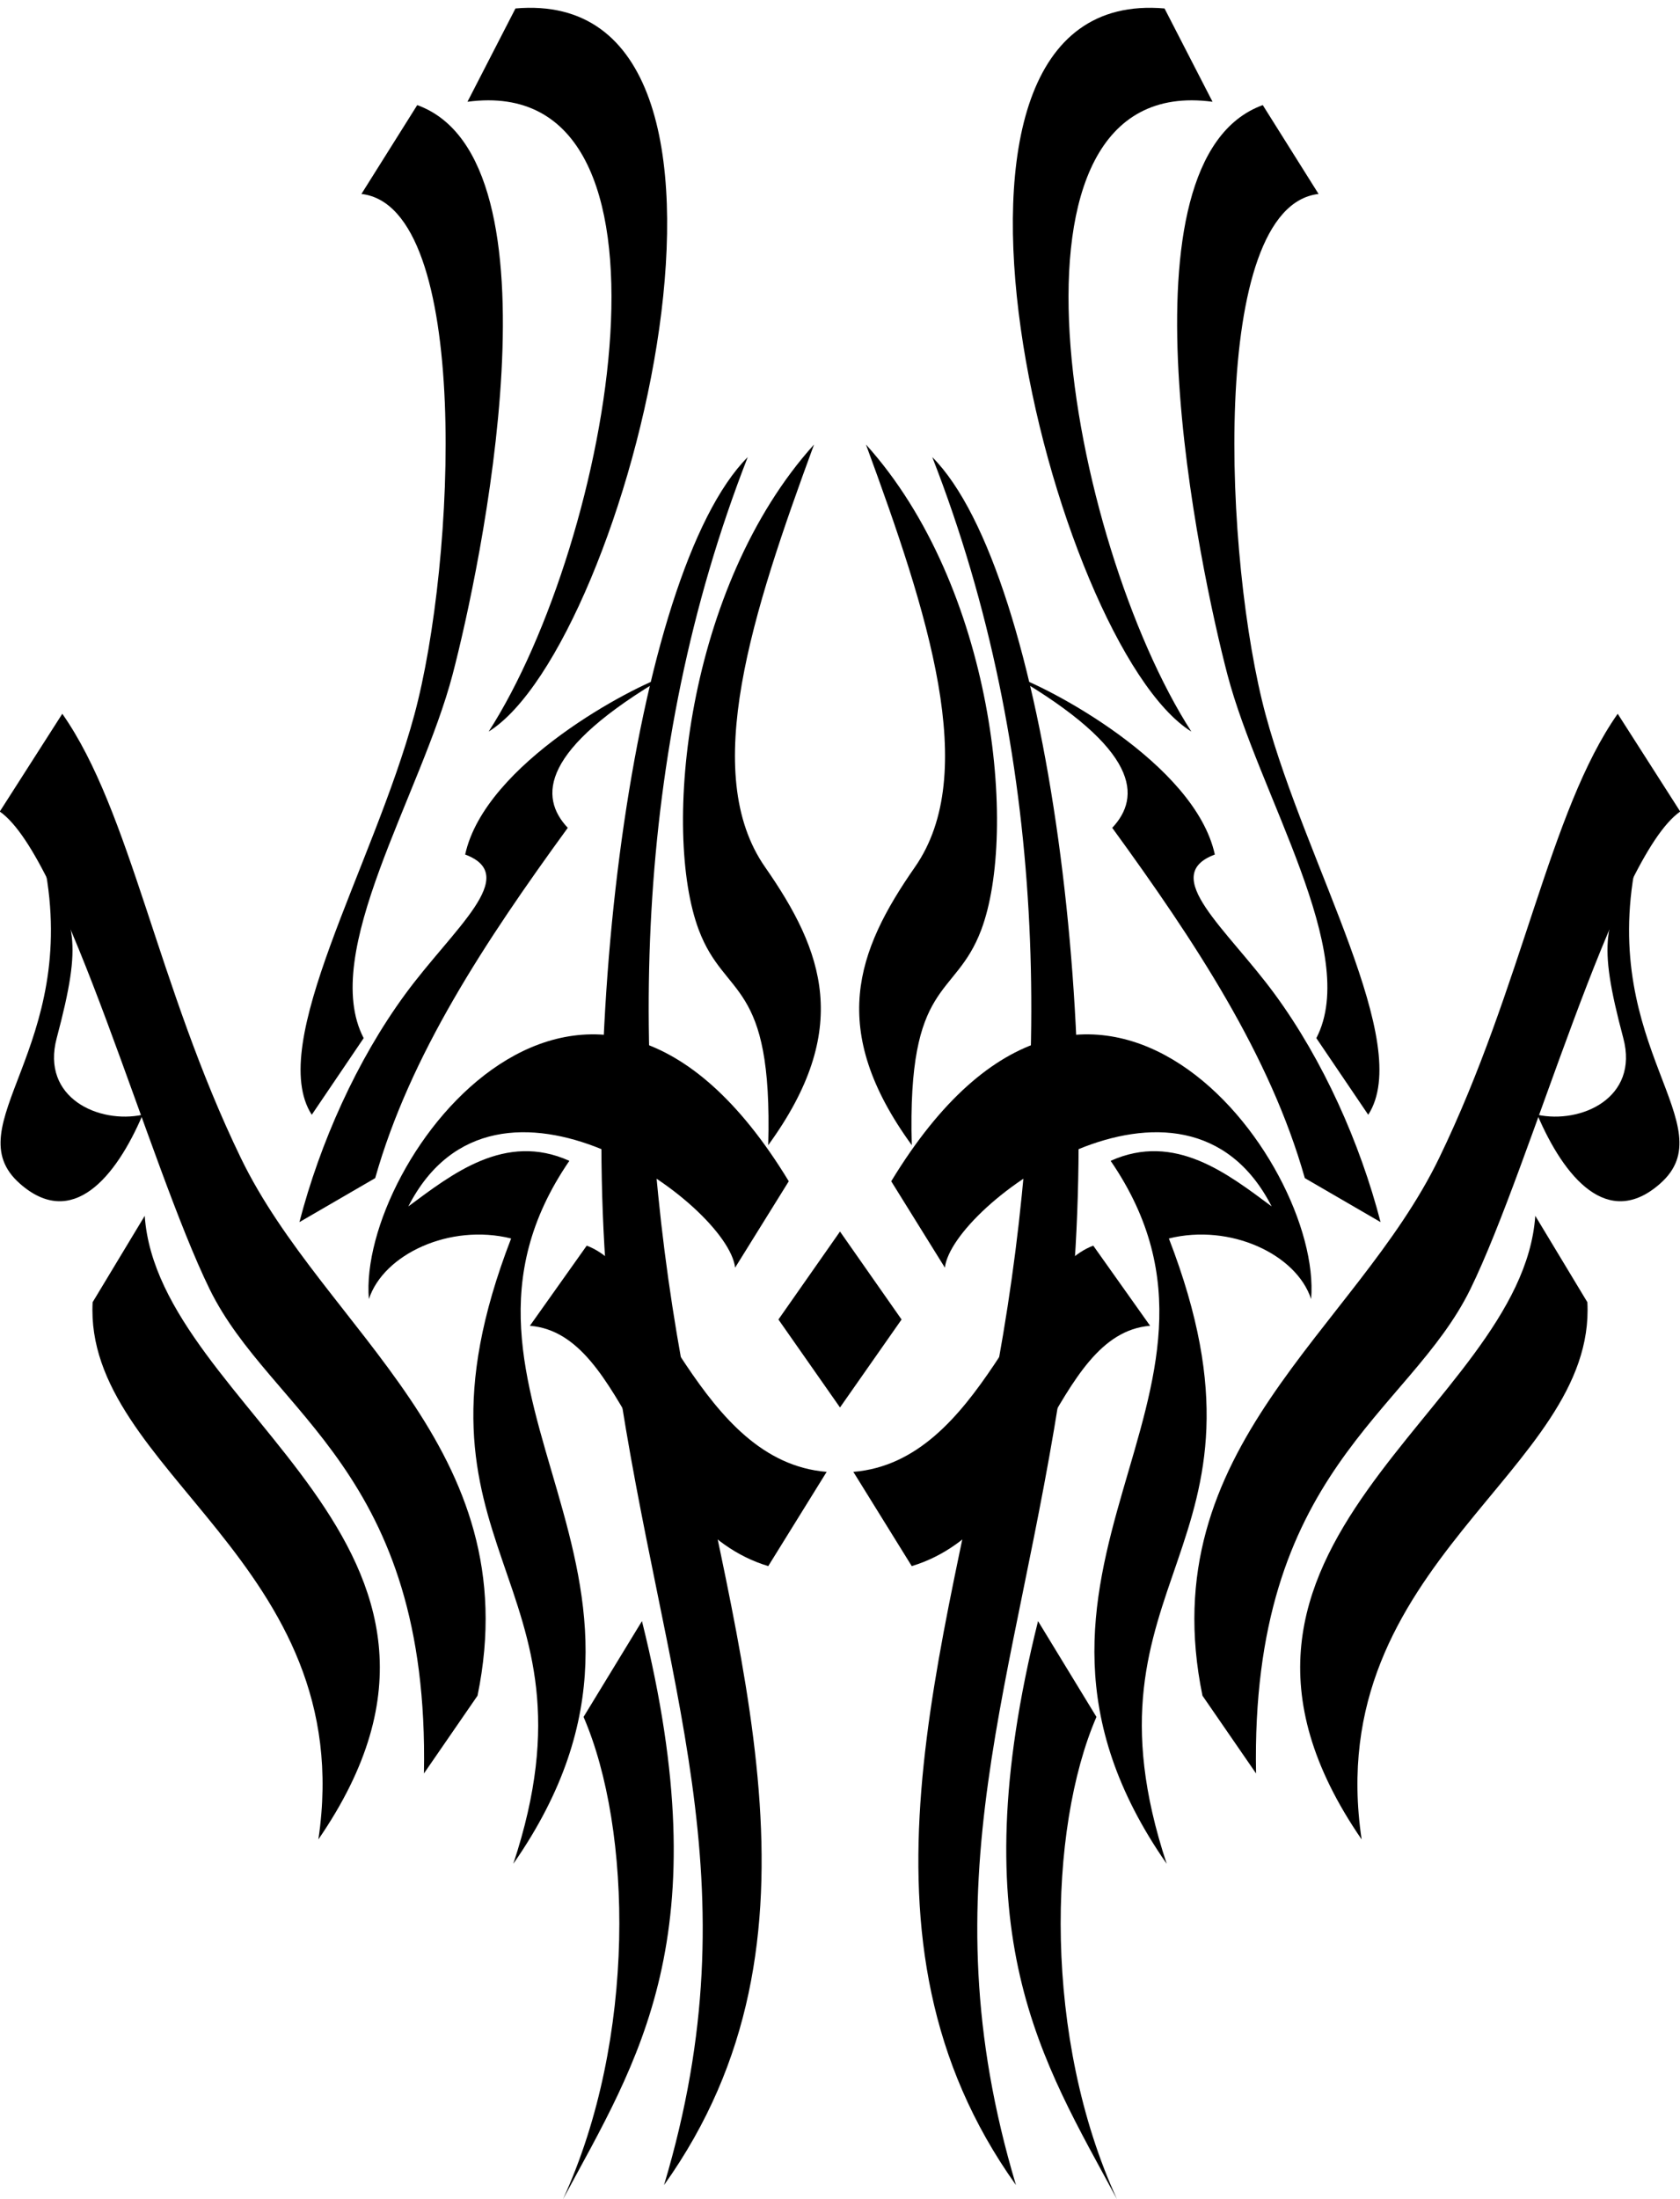<?xml version="1.0" encoding="UTF-8" standalone="no"?>
<!-- Created with Inkscape (http://www.inkscape.org/) -->

<svg
   xmlns:dc="http://purl.org/dc/elements/1.1/"
   xmlns:cc="http://creativecommons.org/ns#"
   xmlns:rdf="http://www.w3.org/1999/02/22-rdf-syntax-ns#"
   xmlns:svg="http://www.w3.org/2000/svg"
   xmlns="http://www.w3.org/2000/svg"
   xmlns:sodipodi="http://sodipodi.sourceforge.net/DTD/sodipodi-0.dtd"
   xmlns:inkscape="http://www.inkscape.org/namespaces/inkscape"
   width="191"
   height="250"
   viewBox="0 0 191 250"
   id="svg2"
   version="1.1"
   inkscape:version="0.91 r13725"
   sodipodi:docname="javani.svg">
  <defs
     id="defs4" />
  <sodipodi:namedview
     id="base"
     pagecolor="#ffffff"
     bordercolor="#666666"
     borderopacity="1.0"
     inkscape:pageopacity="0.0"
     inkscape:pageshadow="2"
     inkscape:zoom="1.979899"
     inkscape:cx="23.806012"
     inkscape:cy="125.08408"
     inkscape:document-units="px"
     inkscape:current-layer="layer2"
     showgrid="false"
     showguides="true"
     inkscape:guide-bbox="true"
     inkscape:window-width="1920"
     inkscape:window-height="1005"
     inkscape:window-x="0"
     inkscape:window-y="25"
     inkscape:window-maximized="1"
     fit-margin-top="0"
     fit-margin-left="0"
     fit-margin-right="0"
     fit-margin-bottom="0"
     units="px">
    <sodipodi:guide
       position="95.5,97.857"
       orientation="1,0"
       id="guide4261"
       inkscape:label=""
       inkscape:color="rgb(0,0,255)" />
    <sodipodi:guide
       position="101.696,100"
       orientation="0,1"
       id="guide4263"
       inkscape:label=""
       inkscape:color="rgb(0,0,255)" />
  </sodipodi:namedview>
  <g
     inkscape:groupmode="layer"
     id="layer2"
     inkscape:label="Layer 2"
     transform="translate(-136.633,-278.255)"
     style="display:inline">
    <g
       id="g4200"
       transform="matrix(1.005,0,0,1,-1.268,0)"
       style="fill:#000000;stroke:none"
       inkscape:export-xdpi="180.6404"
       inkscape:export-ydpi="180.6404">
      <path
         sodipodi:nodetypes="cccc"
         inkscape:connector-curvature="0"
         id="path4156"
         d="m 268.953,279.217 5.43,10.607 c -26.107,-3.509 -16.194,50.047 -2.399,71.595 -15.675,-9.799 -34.77,-84.985 -3.03,-82.201 z"
         style="fill:#000000;fill-rule:evenodd;stroke:none;stroke-width:0.2;stroke-linecap:butt;stroke-linejoin:miter;stroke-miterlimit:4;stroke-dasharray:none;stroke-opacity:1" />
      <path
         sodipodi:nodetypes="cczccsc"
         inkscape:connector-curvature="0"
         id="path4158"
         d="m 280.065,290.202 6.313,10.102 c -12.504,1.454 -10.65,41.914 -5.981,59.23 4.669,17.316 16.783,37.357 11.6,45.448 l -5.872,-8.713 c 5.022,-9.707 -6.482,-27.616 -10.061,-41.338 -3.047,-11.684 -13.039,-58.529 4.001,-64.728 z"
         style="fill:#000000;fill-rule:evenodd;stroke:none;stroke-width:0.2;stroke-linecap:butt;stroke-linejoin:miter;stroke-miterlimit:4;stroke-dasharray:none;stroke-opacity:1" />
      <path
         sodipodi:nodetypes="cczcczc"
         inkscape:connector-curvature="0"
         id="path4160"
         d="m 320.218,359.398 7.071,11.112 c -7.489,5.264 -16.823,40.094 -23.739,54.296 -6.916,14.202 -24.901,20.632 -24.244,55.053 l -6.061,-8.839 c -5.781,-28.248 17.281,-41.426 26.769,-61.114 9.488,-19.688 12.457,-39.422 20.203,-50.508 z"
         style="fill:#000000;fill-rule:evenodd;stroke:none;stroke-width:0.2;stroke-linecap:butt;stroke-linejoin:miter;stroke-miterlimit:4;stroke-dasharray:none;stroke-opacity:1" />
      <path
         sodipodi:nodetypes="cscsc"
         inkscape:connector-curvature="0"
         id="path4162"
         d="m 322.239,376.57 c -4.041,20.859 10.214,29.644 2.778,36.239 -5.909,5.241 -10.844,-0.668 -13.89,-7.829 4.934,1.063 11.529,-1.899 9.723,-8.713 -3.01,-11.356 -1.998,-12.853 1.389,-19.698 z"
         style="fill:#000000;fill-rule:evenodd;stroke:none;stroke-width:0.2;stroke-linecap:butt;stroke-linejoin:miter;stroke-miterlimit:4;stroke-dasharray:none;stroke-opacity:1" />
      <path
         sodipodi:nodetypes="cccc"
         inkscape:connector-curvature="0"
         id="path4164"
         d="m 310.893,416.469 5.893,9.821 c 1.009,19.24 -30.206,29.531 -25.536,61.071 -22.946,-33.527 18.123,-48.718 19.643,-70.893 z"
         style="fill:#000000;fill-rule:evenodd;stroke:none;stroke-width:0.2;stroke-linecap:butt;stroke-linejoin:miter;stroke-miterlimit:4;stroke-dasharray:none;stroke-opacity:1" />
      <path
         sodipodi:nodetypes="cccc"
         inkscape:connector-curvature="0"
         id="path4166"
         d="m 263.571,528.255 c -8.333,-18.239 -7.816,-42.058 -2.321,-54.821 l -6.607,-10.893 c -8.89,35.837 0.478,49.924 8.929,65.714 z"
         style="fill:#000000;fill-rule:evenodd;stroke:none;stroke-width:0.2;stroke-linecap:butt;stroke-linejoin:miter;stroke-miterlimit:4;stroke-dasharray:none;stroke-opacity:1" />
      <path
         sodipodi:nodetypes="czczc"
         inkscape:connector-curvature="0"
         id="path4187"
         d="m 252.143,526.648 c -19.934,-28.087 -7.949,-60.371 -1.987,-93.598 5.962,-33.227 5.651,-69.006 -7.477,-102.83 13.011,13.134 20.055,68.068 14.812,103.948 -5.244,35.88 -15.633,57.884 -5.347,92.48 z"
         style="fill:#000000;fill-rule:evenodd;stroke:none;stroke-width:0.2;stroke-linecap:butt;stroke-linejoin:miter;stroke-miterlimit:4;stroke-dasharray:none;stroke-opacity:1" />
      <path
         sodipodi:nodetypes="cscsc"
         inkscape:connector-curvature="0"
         id="path4189"
         d="m 240.357,408.434 c -0.516,-18.999 4.882,-16.518 7.857,-24.464 4.192,-11.197 1.457,-39.027 -13.036,-55.179 7.015,19.193 12.926,37.378 5.536,48.036 -6.635,9.568 -9.864,18.47 -0.357,31.607 z"
         style="fill:#000000;fill-rule:evenodd;stroke:none;stroke-width:0.2;stroke-linecap:butt;stroke-linejoin:miter;stroke-miterlimit:4;stroke-dasharray:none;stroke-opacity:1" />
      <path
         sodipodi:nodetypes="ccccczc"
         inkscape:connector-curvature="0"
         id="path4191"
         d="m 293.393,417.184 -8.571,-5 c -3.932,-13.987 -12.437,-26.906 -21.786,-39.821 3.262,-3.488 3.174,-8.873 -11.25,-17.321 3.765,1.179 20.596,9.958 22.857,20.357 -6.356,2.384 1.323,8.381 6.796,15.895 5.473,7.514 9.633,16.903 11.954,25.891 z"
         style="fill:#000000;fill-rule:evenodd;stroke:none;stroke-width:0.2;stroke-linecap:butt;stroke-linejoin:miter;stroke-miterlimit:4;stroke-dasharray:none;stroke-opacity:1" />
      <path
         sodipodi:nodetypes="ccccc"
         inkscape:connector-curvature="0"
         id="path4193"
         d="m 233.75,445.576 6.607,10.714 c 14.665,-4.474 15.779,-26.405 26.964,-27.321 l -6.429,-9.107 c -8.251,3.046 -12.653,24.533 -27.143,25.714 z"
         style="fill:#000000;fill-rule:evenodd;stroke:none;stroke-width:0.2;stroke-linecap:butt;stroke-linejoin:miter;stroke-miterlimit:4;stroke-dasharray:none;stroke-opacity:1" />
      <path
         sodipodi:nodetypes="cccccccc"
         inkscape:connector-curvature="0"
         id="path4197"
         d="m 262.857,410.219 c 18.267,26.793 -16.725,46.611 6.339,79.911 -10.809,-32.818 14.002,-35.322 0.248,-71.087 6.946,-1.729 14.434,1.796 16.091,6.891 1.324,-15.778 -24.847,-50.875 -47.5,-13.393 l 6.071,9.821 c 0.81,-7.201 27.078,-26.359 36.964,-6.964 -4.945,-3.678 -10.947,-8.468 -18.214,-5.179 z"
         style="fill:#000000;fill-rule:evenodd;stroke:none;stroke-width:0.2;stroke-linecap:butt;stroke-linejoin:miter;stroke-miterlimit:4;stroke-dasharray:none;stroke-opacity:1" />
    </g>
    <g
       transform="matrix(-1.005,0,0,1,465.534,3.1111972e-6)"
       id="g4200-3"
       style="fill:#000000;stroke:none"
       inkscape:export-xdpi="180.6404"
       inkscape:export-ydpi="180.6404">
      <path
         sodipodi:nodetypes="cccc"
         inkscape:connector-curvature="0"
         id="path4156-6"
         d="m 268.953,279.217 5.43,10.607 c -26.107,-3.509 -16.194,50.047 -2.399,71.595 -15.675,-9.799 -34.77,-84.985 -3.03,-82.201 z"
         style="fill:#000000;fill-rule:evenodd;stroke:none;stroke-width:0.2;stroke-linecap:butt;stroke-linejoin:miter;stroke-miterlimit:4;stroke-dasharray:none;stroke-opacity:1" />
      <path
         sodipodi:nodetypes="cczccsc"
         inkscape:connector-curvature="0"
         id="path4158-7"
         d="m 280.065,290.202 6.313,10.102 c -12.504,1.454 -10.65,41.914 -5.981,59.23 4.669,17.316 16.783,37.357 11.6,45.448 l -5.872,-8.713 c 5.022,-9.707 -6.482,-27.616 -10.061,-41.338 -3.047,-11.684 -13.039,-58.529 4.001,-64.728 z"
         style="fill:#000000;fill-rule:evenodd;stroke:none;stroke-width:0.2;stroke-linecap:butt;stroke-linejoin:miter;stroke-miterlimit:4;stroke-dasharray:none;stroke-opacity:1" />
      <path
         sodipodi:nodetypes="cczcczc"
         inkscape:connector-curvature="0"
         id="path4160-5"
         d="m 320.218,359.398 7.071,11.112 c -7.489,5.264 -16.823,40.094 -23.739,54.296 -6.916,14.202 -24.901,20.632 -24.244,55.053 l -6.061,-8.839 c -5.781,-28.248 17.281,-41.426 26.769,-61.114 9.488,-19.688 12.457,-39.422 20.203,-50.508 z"
         style="fill:#000000;fill-rule:evenodd;stroke:none;stroke-width:0.2;stroke-linecap:butt;stroke-linejoin:miter;stroke-miterlimit:4;stroke-dasharray:none;stroke-opacity:1" />
      <path
         sodipodi:nodetypes="cscsc"
         inkscape:connector-curvature="0"
         id="path4162-3"
         d="m 322.239,376.57 c -4.041,20.859 10.214,29.644 2.778,36.239 -5.909,5.241 -10.844,-0.668 -13.89,-7.829 4.934,1.063 11.529,-1.899 9.723,-8.713 -3.01,-11.356 -1.998,-12.853 1.389,-19.698 z"
         style="fill:#000000;fill-rule:evenodd;stroke:none;stroke-width:0.2;stroke-linecap:butt;stroke-linejoin:miter;stroke-miterlimit:4;stroke-dasharray:none;stroke-opacity:1" />
      <path
         sodipodi:nodetypes="cccc"
         inkscape:connector-curvature="0"
         id="path4164-5"
         d="m 310.893,416.469 5.893,9.821 c 1.009,19.24 -30.206,29.531 -25.536,61.071 -22.946,-33.527 18.123,-48.718 19.643,-70.893 z"
         style="fill:#000000;fill-rule:evenodd;stroke:none;stroke-width:0.2;stroke-linecap:butt;stroke-linejoin:miter;stroke-miterlimit:4;stroke-dasharray:none;stroke-opacity:1" />
      <path
         sodipodi:nodetypes="cccc"
         inkscape:connector-curvature="0"
         id="path4166-6"
         d="m 263.571,528.255 c -8.333,-18.239 -7.816,-42.058 -2.321,-54.821 l -6.607,-10.893 c -8.89,35.837 0.478,49.924 8.929,65.714 z"
         style="fill:#000000;fill-rule:evenodd;stroke:none;stroke-width:0.2;stroke-linecap:butt;stroke-linejoin:miter;stroke-miterlimit:4;stroke-dasharray:none;stroke-opacity:1" />
      <path
         sodipodi:nodetypes="czczc"
         inkscape:connector-curvature="0"
         id="path4187-2"
         d="m 252.143,526.648 c -19.934,-28.087 -7.949,-60.371 -1.987,-93.598 5.962,-33.227 5.651,-69.006 -7.477,-102.83 13.011,13.134 20.055,68.068 14.812,103.948 -5.244,35.88 -15.633,57.884 -5.347,92.48 z"
         style="fill:#000000;fill-rule:evenodd;stroke:none;stroke-width:0.2;stroke-linecap:butt;stroke-linejoin:miter;stroke-miterlimit:4;stroke-dasharray:none;stroke-opacity:1" />
      <path
         sodipodi:nodetypes="cscsc"
         inkscape:connector-curvature="0"
         id="path4189-9"
         d="m 240.357,408.434 c -0.516,-18.999 4.882,-16.518 7.857,-24.464 4.192,-11.197 1.457,-39.027 -13.036,-55.179 7.015,19.193 12.926,37.378 5.536,48.036 -6.635,9.568 -9.864,18.47 -0.357,31.607 z"
         style="fill:#000000;fill-rule:evenodd;stroke:none;stroke-width:0.2;stroke-linecap:butt;stroke-linejoin:miter;stroke-miterlimit:4;stroke-dasharray:none;stroke-opacity:1" />
      <path
         sodipodi:nodetypes="ccccczc"
         inkscape:connector-curvature="0"
         id="path4191-1"
         d="m 293.393,417.184 -8.571,-5 c -3.932,-13.987 -12.437,-26.906 -21.786,-39.821 3.262,-3.488 3.174,-8.873 -11.25,-17.321 3.765,1.179 20.596,9.958 22.857,20.357 -6.356,2.384 1.323,8.381 6.796,15.895 5.473,7.514 9.633,16.903 11.954,25.891 z"
         style="fill:#000000;fill-rule:evenodd;stroke:none;stroke-width:0.2;stroke-linecap:butt;stroke-linejoin:miter;stroke-miterlimit:4;stroke-dasharray:none;stroke-opacity:1" />
      <path
         sodipodi:nodetypes="ccccc"
         inkscape:connector-curvature="0"
         id="path4193-2"
         d="m 233.75,445.576 6.607,10.714 c 14.665,-4.474 15.779,-26.405 26.964,-27.321 l -6.429,-9.107 c -8.251,3.046 -12.653,24.533 -27.143,25.714 z"
         style="fill:#000000;fill-rule:evenodd;stroke:none;stroke-width:0.2;stroke-linecap:butt;stroke-linejoin:miter;stroke-miterlimit:4;stroke-dasharray:none;stroke-opacity:1" />
      <path
         sodipodi:nodetypes="cccccccc"
         inkscape:connector-curvature="0"
         id="path4197-7"
         d="m 262.857,410.219 c 18.267,26.793 -16.725,46.611 6.339,79.911 -10.809,-32.818 14.002,-35.322 0.248,-71.087 6.946,-1.729 14.434,1.796 16.091,6.891 1.324,-15.778 -24.847,-50.875 -47.5,-13.393 l 6.071,9.821 c 0.81,-7.201 27.078,-26.359 36.964,-6.964 -4.945,-3.678 -10.947,-8.468 -18.214,-5.179 z"
         style="fill:#000000;fill-rule:evenodd;stroke:none;stroke-width:0.2;stroke-linecap:butt;stroke-linejoin:miter;stroke-miterlimit:4;stroke-dasharray:none;stroke-opacity:1" />
    </g>
    <path
       style="fill:#000000;fill-rule:evenodd;stroke:none;stroke-width:0.2;stroke-linecap:butt;stroke-linejoin:miter;stroke-miterlimit:4;stroke-dasharray:none;stroke-opacity:1"
       d="m 232.133,418.255 -7,10 7,10 7,-10 z"
       id="path4267"
       inkscape:connector-curvature="0"
       sodipodi:nodetypes="ccccc"
       inkscape:export-xdpi="180.6404"
       inkscape:export-ydpi="180.6404" />
  </g>
</svg>
